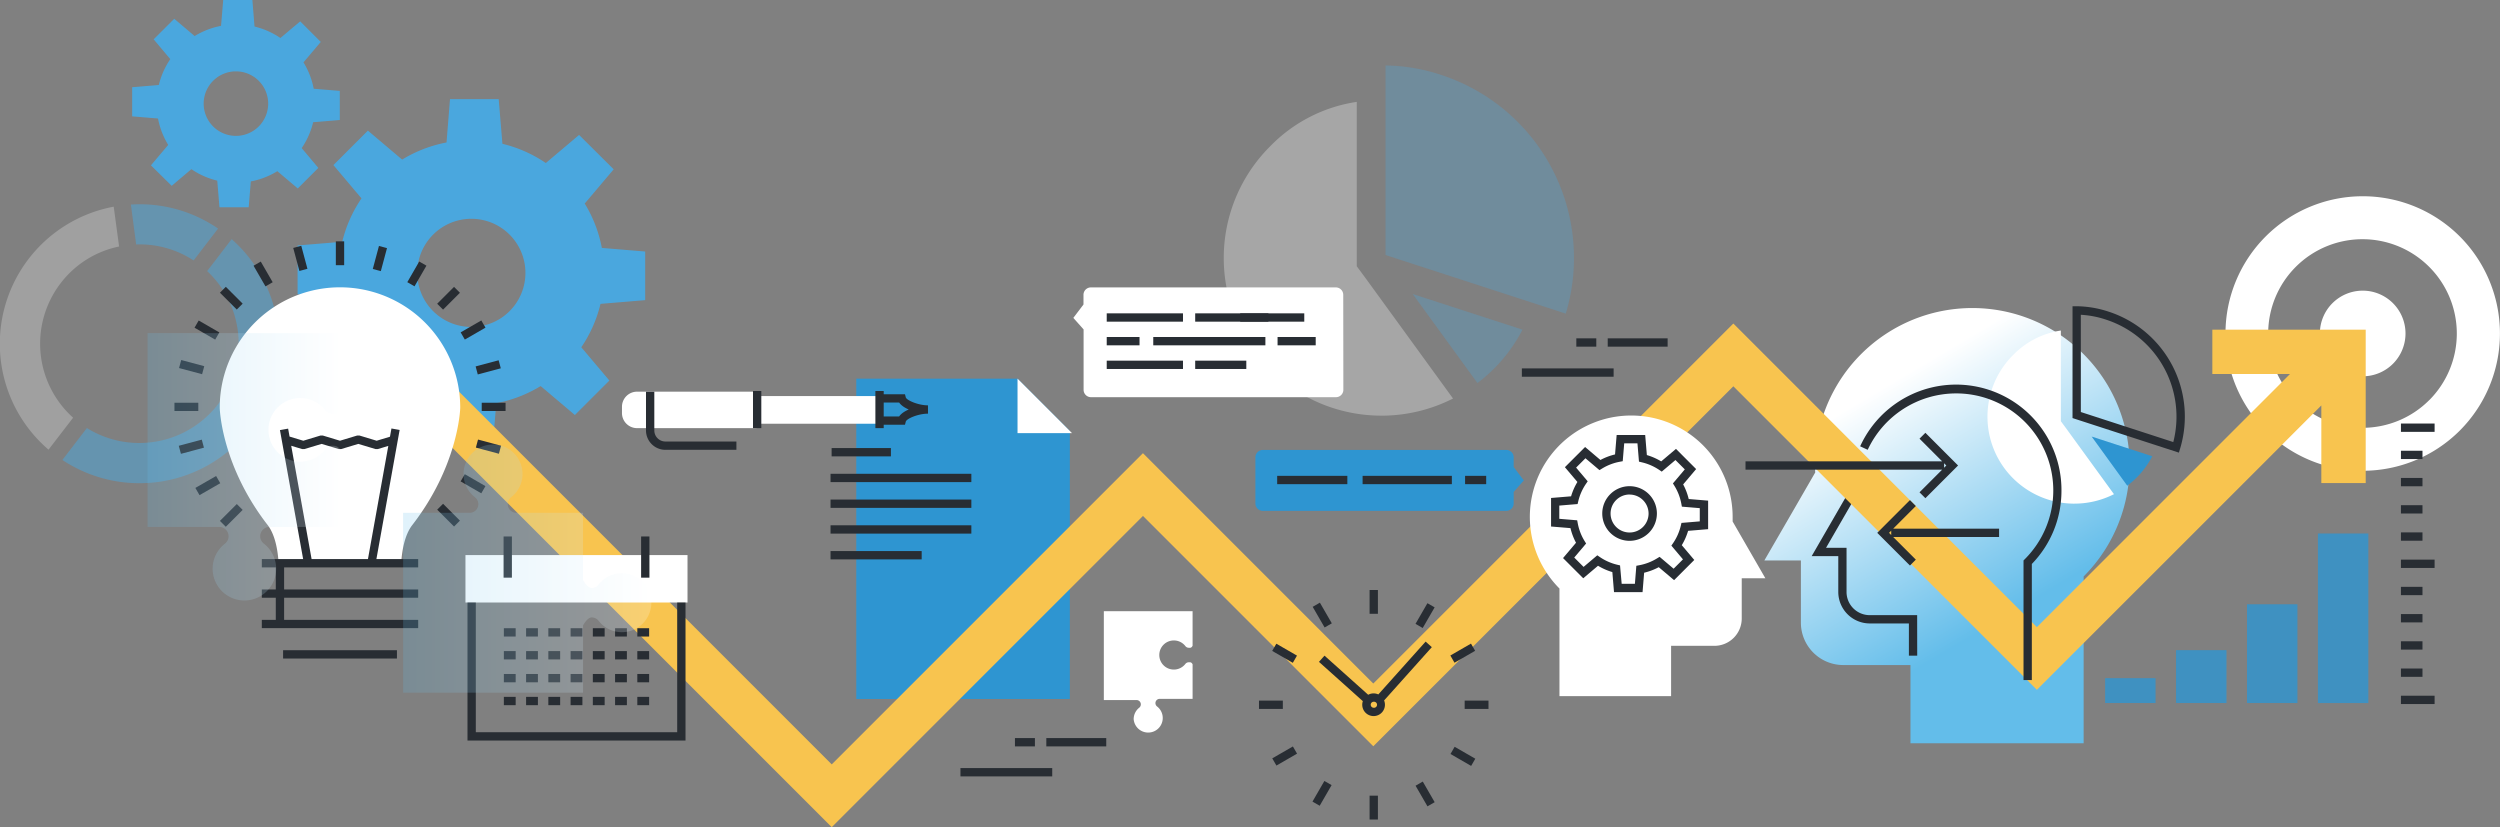 <svg xmlns="http://www.w3.org/2000/svg" xmlns:xlink="http://www.w3.org/1999/xlink" viewBox="0 0 901.4 298.24"><rect x="0" y="0" width="901.4" height="298.24" fill="#808080" stroke="none"/><defs><style>.a,.c{opacity:0.5;}.b{fill:#4aa7de;}.c,.g{fill:#fff;}.d,.l,.m{opacity:0.2;}.e{fill:url(#a);}.f{opacity:0.3;}.h{fill:#282d33;}.i{fill:#2e95d1;}.j{fill:#f8c44f;}.k{opacity:0.8;}.l{fill:url(#b);}.m{fill:url(#c);}</style><linearGradient id="a" x1="678.59" y1="139.91" x2="726.38" y2="220.41" gradientUnits="userSpaceOnUse"><stop offset="0" stop-color="#fff"/><stop offset="1" stop-color="#63bdea"/></linearGradient><linearGradient id="b" x1="-9402.34" y1="-4303.86" x2="-9312.83" y2="-4303.86" gradientTransform="translate(-9167.48 -4098.85) rotate(180)" xlink:href="#a"/><linearGradient id="c" x1="53.2" y1="168.31" x2="123.05" y2="168.31" gradientUnits="userSpaceOnUse"><stop offset="0" stop-color="#63bdea"/><stop offset="1" stop-color="#fff"/></linearGradient></defs><title>img-banner-Setup-Blue</title><g class="a"><path class="b" d="M90.19 154.53a50.28 50.28 0 0 0-6.67-68.31l-8.83 11.52a35.82 35.82 0 0 1-43.37 56.59l-8.83 11.52a50.28 50.28 0 0 0 67.7-11.32zM78.63 82.41a49.87 49.87 0 0 0-31.44-8.66l1.9 14.39a35.55 35.55 0 0 1 20.72 5.77z"/><path class="c" d="M26.36 150.61a35.87 35.87 0 0 1-4.52-48.46 35.48 35.48 0 0 1 21.1-13.27l-1.94-14.36a50.28 50.28 0 0 0-23.5 87.61z"/></g><path class="e" d="M751.28 268v-60.16a56.71 56.71 0 1 0-96.85-40.05c0 .86 0 1.71.07 2.56l-7.92 13.72-10.42 18h13.17v22.43a15.29 15.29 0 0 0 15.29 15.29h24.22v28.21z"/><g class="f"><path class="b" d="M509.36 106l39.59 12.86a56.06 56.06 0 0 1-16.25 19.25zM499.56 91.95v-68.34a65.35 65.35 0 0 1 20 3.38 69.43 69.43 0 0 1 45 86.09z"/><path class="g" d="M498.07 149.87a56.84 56.84 0 0 1-40.17-97.05 54.76 54.76 0 0 1 31.3-16.09v59.27l3.21 4.34 31.5 43.35a57 57 0 0 1-25.83 6.19z"/></g><path class="b" d="M132.65 47.1l-12.44 12.43 10.13 12a47.59 47.59 0 0 0-6.94 15.65l-16.1 1.32v17.58l15.62 1.3a47.69 47.69 0 0 0 6.17 16l-10.44 12.34 12.43 12.43 12-10.13a47.61 47.61 0 0 0 15.65 6.93l1.32 16.05h17.59l1.3-15.63a47.63 47.63 0 0 0 16-6.17l12.34 10.44 12.44-12.43-10.13-12a47.55 47.55 0 0 0 6.93-15.65l16.11-1.34v-17.53l-15.63-1.3a47.59 47.59 0 0 0-6.17-16l10.44-12.34-12.47-12.4-12 10.13a47.56 47.56 0 0 0-15.65-6.93l-1.34-16.11h-17.56l-1.25 15.63a47.67 47.67 0 0 0-16 6.17zm51.09 37.5a19.5 19.5 0 1 1-27.58 0 19.5 19.5 0 0 1 27.58 0zM62.82 6.77l-7.42 7.41 6 7.14a28.39 28.39 0 0 0-4.14 9.33l-9.61.8v10.5l9.32.78a28.4 28.4 0 0 0 3.68 9.52l-6.23 7.36 7.48 7.39 7.1-6a28.4 28.4 0 0 0 9.33 4.13l.8 9.61h10.53l.78-9.32a28.39 28.39 0 0 0 9.56-3.7l7.36 6.23 7.42-7.41-6-7.14a28.34 28.34 0 0 0 4.13-9.33l9.61-.8v-10.5l-9.41-.77a28.41 28.41 0 0 0-3.68-9.52l6.23-7.36-7.42-7.42-7.14 6a28.39 28.39 0 0 0-9.33-4.13l-.77-9.57h-10.52l-.78 9.32a28.38 28.38 0 0 0-9.52 3.68zm30.47 22.37a11.63 11.63 0 1 1-16.45 0 11.63 11.63 0 0 1 16.45 0z"/><path class="h" d="M691.27 236.41h-3v-11.62h-14.11a11.37 11.37 0 0 1-11.35-11.36v-12.92h-9.59l12.9-22.33v-1.28c0-.93 0-1.85.1-2.74l3 .21c-.06.82-.09 1.67-.09 2.52v2.03l-10.73 18.59h7.39v15.93a8.36 8.36 0 0 0 8.35 8.36h17.11z"/><path class="g" d="M886.9 85.25a49.49 49.49 0 1 0 0 70 49.54 49.54 0 0 0 0-70zm-11 59a34 34 0 1 1 0-48 34 34 0 0 1 .02 48zM862.82 109.33a15.44 15.44 0 1 0 0 21.82 15.45 15.45 0 0 0 0-21.82z"/><path class="i" d="M366.89 136.53h-58.15v115.51h77v-96.65l-18.85-18.86z"/><path class="g" d="M366.88 156.17h19.64l-19.64-19.64v19.64z"/><path class="h" d="M299.85 161.55h21.38v3h-21.38zM299.46 170.83h50.77v3h-50.77zM299.46 180.12h50.77v3h-50.77zM299.46 189.4h50.77v3h-50.77zM299.46 198.69h32.86v3h-32.86z"/><path class="j" d="M299.89 298.24l-170.67-170.67 11.32-11.32 159.35 159.36 112.21-112.21 83.05 83.06 129.82-129.81 109.45 109.46 101.05-101.05 11.32 11.31-112.37 112.36-109.45-109.45-129.82 129.8-83.05-83.05-112.21 112.21zM852.98 174.17h-16v-39.31h-39.3v-16h55.3v55.31z"/><path class="h" d="M493.82 212.73h3v8.59h-3zM510.374 224.936l4.3-7.448 2.598 1.5-4.3 7.448zM522.936 236.35l7.439-4.295 1.5 2.598-7.439 4.295zM528.1 252.61h8.59v3h-8.59zM522.986 271.86l1.5-2.598 7.448 4.3-1.5 2.598zM510.395 283.298l2.598-1.5 4.295 7.439-2.598 1.5zM493.82 286.89h3v8.59h-3zM473.228 289.022l4.295-7.439 2.598 1.5-4.295 7.439zM458.726 273.432l7.439-4.295 1.5 2.598-7.439 4.295zM453.94 252.61h8.6v3h-8.6zM458.7 234.693l1.5-2.598 7.439 4.295-1.5 2.598zM473.302 218.798l2.598-1.5 4.3 7.448-2.598 1.5zM495.31 258.19a4.09 4.09 0 1 1 3-1.36 4.09 4.09 0 0 1-3 1.36zm0-5.17a1.08 1.08 0 0 0-.81.36 1.09 1.09 0 0 0 .81 1.81 1.09 1.09 0 1 0 0-2.17zM496.009 251.455l18.016-20.122 2.235 2.001-18.016 20.122zM475.561 238.638l2.001-2.235 17.724 15.868-2.001 2.235z"/><path class="g" d="M167.83 200.14h80.06v17.1h-80.06z"/><path class="h" d="M247.17 267.01h-78.61v-49.74h3v46.74h72.61v-46.74h3v49.74zM181.57 193.43h3v14.85h-3zM231.16 193.43h3v14.85h-3zM181.67 226.51h4.26v3h-4.26zM189.69 226.51h4.26v3h-4.26zM197.71 226.51h4.26v3h-4.26zM205.73 226.51h4.26v3h-4.26zM213.75 226.51h4.26v3h-4.26zM221.77 226.51h4.26v3h-4.26zM229.79 226.51h4.26v3h-4.26zM181.67 234.76h4.26v3h-4.26zM189.69 234.76h4.26v3h-4.26zM197.71 234.76h4.26v3h-4.26zM205.73 234.76h4.26v3h-4.26zM213.75 234.76h4.26v3h-4.26zM221.77 234.76h4.26v3h-4.26zM229.79 234.76h4.26v3h-4.26zM181.67 243.01h4.26v3h-4.26zM189.69 243.01h4.26v3h-4.26zM197.71 243.01h4.26v3h-4.26zM205.73 243.01h4.26v3h-4.26zM213.75 243.01h4.26v3h-4.26zM221.77 243.01h4.26v3h-4.26zM229.79 243.01h4.26v3h-4.26zM181.67 251.26h4.26v3h-4.26zM189.69 251.26h4.26v3h-4.26zM197.71 251.26h4.26v3h-4.26zM205.73 251.26h4.26v3h-4.26zM213.75 251.26h4.26v3h-4.26zM221.77 251.26h4.26v3h-4.26zM229.79 251.26h4.26v3h-4.26z"/><path class="g" d="M100.42 202.57h44.26c.3-4.19 1.24-9.63 3.88-13.14 16.33-21 17.38-41.07 17.38-42.48a43.35 43.35 0 0 0-86.71 0c0 1.42 1 21.44 17.37 42.48 2.63 3.51 3.54 8.95 3.82 13.14z"/><path class="h" d="M100.936 155.077l2.952-.531 8.57 47.645-2.952.531zM132.569 202.137l8.57-47.645 2.952.531-8.57 47.645zM136.25 161.91h-.87l-6.19-1.86-6.17 1.86h-.87l-6.18-1.86-6.18 1.86h-.87l-6.61-2 .87-2.87 6.18 1.87 6.18-1.87h.87l6.17 1.87 6.18-1.87h.87l6.18 1.87 6.19-1.87.87 2.87-6.62 2zM94.4 201.58h56.38v3h-56.38zM94.4 212.53h56.38v3h-56.38zM94.4 223.49h56.38v3h-56.38zM102.07 234.44h41.05v3h-41.05zM99.44 203.66h3v20.81h-3zM121.09 87.01h3v8.6h-3zM105.726 89.399l2.898-.777 2.225 8.298-2.898.777zM91.421 95.811l2.598-1.5 4.3 7.448-2.598 1.5zM79.301 105.536l2.121-2.121 6.073 6.073-2.121 2.121zM70.14 118.158l1.5-2.598 7.448 4.3-1.5 2.598zM64.559 132.705l.777-2.898 8.308 2.227-.777 2.898zM62.9 145.2h8.6v3h-8.6zM64.459 160.732l8.298-2.216.774 2.898-8.298 2.216zM70.438 175.923l7.482-4.3 1.5 2.61-7.482 4.3zM79.297 187.812l6.08-6.08 2.121 2.121-6.08 6.08zM157.631 183.763l2.121-2.121 6.08 6.08-2.121 2.121zM166.087 173.574l1.5-2.598 7.448 4.3-1.5 2.598zM171.58 161.382l.777-2.898 8.308 2.227-.777 2.898zM173.69 145.2h8.6v3h-8.6zM171.493 132.116l8.298-2.216.774 2.898-8.298 2.216zM166.095 119.839l7.448-4.3 1.5 2.598-7.448 4.3zM157.627 109.519l6.08-6.08 2.121 2.121-6.08 6.08zM146.856 101.738l4.3-7.448 2.598 1.5-4.3 7.448zM134.413 96.98l2.225-8.298 2.898.777-2.225 8.298z"/><path class="g" d="M272.78 141.22h-43.08a5.44 5.44 0 0 0-5.44 5.44v2.27a5.44 5.44 0 0 0 5.44 5.44h43.08zM317.22 142.8h-52.83c-3 0-5.44 1.85-5.44 4.13v1.72c0 2.28 2.44 4.13 5.44 4.13h52.83z"/><path class="h" d="M265.52 162.19h-25.66a7 7 0 0 1-6.94-6.94v-14h3v14a4 4 0 0 0 3.94 3.94h25.66zM271.5 140.99h3v13.38h-3zM315.63 140.99h3v13.38h-3zM326.3 153.15h-7.92v-3h5.82c1.85-2.66 7.35-4 10.39-4v3c-3.61 0-7.75 1.84-8 2.87zM334.6 149.15c-3 0-8.55-1.33-10.39-4h-5.82v-3h7.91l.29 1.13c.26 1 4.4 2.87 8 2.87z"/><path class="g" d="M484.36 140.55a2.67 2.67 0 0 1-2.66 2.66h-88.34a2.67 2.67 0 0 1-2.66-2.66v-21.77l-3.7-4.16 3.66-4.83v-3.5a2.67 2.67 0 0 1 2.66-2.66h88.34a2.67 2.67 0 0 1 2.66 2.66zM399 114.48z"/><path class="h" d="M399.04 112.98h27.5v3h-27.5z"/><path class="g" d="M430.94 114.48z"/><path class="h" d="M430.94 112.98h26.4v3h-26.4z"/><path class="g" d="M447.17 114.48z"/><path class="h" d="M447.17 112.98h23.1v3h-23.1z"/><path class="g" d="M399 123z"/><path class="h" d="M399.04 121.51h11.83v3h-11.83z"/><path class="g" d="M415.82 123z"/><path class="h" d="M415.82 121.51h40.43v3h-40.43z"/><path class="g" d="M460.64 123z"/><path class="h" d="M460.64 121.51h13.75v3h-13.75z"/><path class="g" d="M399 131.54z"/><path class="h" d="M399.04 130.04h27.5v3h-27.5z"/><path class="g" d="M430.94 131.54z"/><path class="h" d="M430.94 130.04h18.43v3h-18.43z"/><path class="i" d="M452.65 181.54a2.67 2.67 0 0 0 2.66 2.66h87.8a2.67 2.67 0 0 0 2.66-2.66v-4.16l3.66-4.16-3.66-4.83v-3.5a2.67 2.67 0 0 0-2.66-2.66h-87.8a2.67 2.67 0 0 0-2.66 2.66z"/><path class="g" d="M460.5 173.07z"/><path class="h" d="M460.5 171.57h25.3v3h-25.3z"/><path class="g" d="M491.3 173.07z"/><path class="h" d="M491.3 171.57h32.18v3h-32.18z"/><path class="g" d="M528.25 173.07z"/><path class="h" d="M528.25 171.57h7.61v3h-7.61z"/><path class="i" d="M754.17 157.41l21.84 7.1a31 31 0 0 1-9 10.62z"/><path class="h" d="M785.62 163.2l-38.35-12.46v-40.32h1.53a37.82 37.82 0 0 1 11.46 1.94 39.8 39.8 0 0 1 25.81 49.35zm-35.35-14.64l33.33 10.83a36.8 36.8 0 0 0-24.28-44.15 34.38 34.38 0 0 0-9.06-1.74z"/><path class="g" d="M747.95 181.6a31.36 31.36 0 0 1-22.16-53.54 30.22 30.22 0 0 1 17.27-8.88v32.69l1.77 2.39 17.38 23.92a31.48 31.48 0 0 1-14.25 3.41zM408.76 259.33a5.24 5.24 0 0 1 2-4.16 1.55 1.55 0 0 0-.8-2.75h-11.96v-32.05h32v12.45l-.1.19-.12.17a1.51 1.51 0 0 1-.27.26h-.05l-.11.06-.12.06h-.62a1.55 1.55 0 0 1-1.21-.6 5.25 5.25 0 1 0 0 6.42 1.55 1.55 0 0 1 1.21-.59h.62l.12.06.11.06h.05a1.57 1.57 0 0 1 .27.26l.12.17a2 2 0 0 1 .1.19v12.45h-12a1.54 1.54 0 0 0-.8 2.75 5.25 5.25 0 1 1-8.46 4.16z"/><path class="h" d="M732.6 245.21h-3v-43.13l.44-.44a35 35 0 0 0-24.8-59.79 35.18 35.18 0 0 0-31.82 20.33l-2.72-1.26a38 38 0 0 1 72.58 16 37.78 37.78 0 0 1-10.68 26.42zM688.65 203.91l-11.79-11.79 11.79-11.8 2.12 2.13-9.66 9.67 9.66 9.66-2.12 2.13zM681.9 190.62h38.89v3h-38.89zM694.22 179.63l-2.12-2.12 9.66-9.67-9.66-9.67 2.12-2.12 11.78 11.79-11.78 11.79zM629.36 166.34h71.6v3h-71.6z"/><path class="g" d="M562.28 251v-38.8a36.56 36.56 0 1 1 62.44-25.82v1.65l5.1 8.85 6.71 11.63h-8.53v14.49a9.86 9.86 0 0 1-9.86 9.86h-15.61v18.14z"/><path class="h" d="M592.24 213.49h-10.29l-.6-7.22a21.79 21.79 0 0 1-5.17-2.28l-5.33 4.51-7.28-7.28 4.68-5.53a21.72 21.72 0 0 1-2-5.27l-7-.58v-10.29l7.22-.6a21.77 21.77 0 0 1 2.28-5.17l-4.51-5.33 7.28-7.28 5.53 4.68a21.79 21.79 0 0 1 5.27-2l.58-7h10.29l.6 7.23a21.83 21.83 0 0 1 5.17 2.28l5.33-4.51 7.27 7.28-4.68 5.53a21.78 21.78 0 0 1 2 5.27l7 .58v10.29l-7.22.6a21.77 21.77 0 0 1-2.28 5.17l4.51 5.33-7.28 7.28-5.53-4.68a21.78 21.78 0 0 1-5.27 2zm-7.53-3h4.77l.52-6.49 1.12-.21a18.85 18.85 0 0 0 6.33-2.45l.93-.57 5.06 4.28 3.37-3.37-4.18-4.94.64-.94a18.8 18.8 0 0 0 2.75-6.21l.25-1.05 6.6-.55v-4.77l-6.45-.54-.21-1.12a18.83 18.83 0 0 0-2.45-6.34l-.57-.92 4.28-5.06-3.37-3.37-4.94 4.18-.94-.64a18.89 18.89 0 0 0-6.22-2.71l-1.05-.25-.55-6.61h-4.77l-.54 6.45-1.12.21a18.82 18.82 0 0 0-6.33 2.44l-.93.57-5.06-4.28-3.37 3.37 4.18 4.94-.64.94a18.83 18.83 0 0 0-2.75 6.21l-.25 1.05-6.6.55v4.77l6.45.54.21 1.12a18.78 18.78 0 0 0 2.44 6.33l.57.92-4.28 5.06 3.37 3.37 4.94-4.18.94.64a18.84 18.84 0 0 0 6.21 2.75l1.05.25zM587.56 195a9.85 9.85 0 1 1 9.85-9.85 9.86 9.86 0 0 1-9.85 9.85zm0-16.7a6.85 6.85 0 1 0 6.85 6.85 6.86 6.86 0 0 0-6.85-6.83zM579.68 122h21.6v3h-21.6zM568.36 122h7.2v3h-7.2zM548.72 132.83h33.09v3h-33.09zM377.26 266.11h21.61v3h-21.61zM365.95 266.11h7.2v3h-7.2zM346.3 276.94h33.09v3h-33.09z"/><g class="k"><path class="i" d="M759.03 244.52h18.18v8.96h-18.18zM784.6 234.42h18.18v19.06h-18.18zM810.18 217.88h18.18v35.6h-18.18zM835.75 192.36h18.18v61.13h-18.18z"/></g><path class="g" d="M865.68 252.35z"/><path class="h" d="M865.68 250.85h12.14v3h-12.14z"/><path class="g" d="M865.68 242.54z"/><path class="h" d="M865.68 241.04h7.77v3h-7.77z"/><path class="g" d="M865.68 232.72z"/><path class="h" d="M865.68 231.22h7.77v3h-7.77z"/><path class="g" d="M865.68 222.91z"/><path class="h" d="M865.68 221.41h7.77v3h-7.77z"/><path class="g" d="M865.68 213.09z"/><path class="h" d="M865.68 211.59h7.77v3h-7.77z"/><path class="g" d="M865.68 203.28z"/><path class="h" d="M865.68 201.78h12.14v3h-12.14z"/><path class="g" d="M865.68 193.46z"/><path class="h" d="M865.68 191.96h7.77v3h-7.77z"/><path class="g" d="M865.68 183.65z"/><path class="h" d="M865.68 182.15h7.77v3h-7.77z"/><path class="g" d="M865.68 173.83z"/><path class="h" d="M865.68 172.33h7.77v3h-7.77z"/><path class="g" d="M865.68 164z"/><path class="h" d="M865.68 162.52h7.77v3h-7.77z"/><path class="g" d="M865.68 154.21z"/><path class="h" d="M865.68 152.71h12.14v3h-12.14z"/><path class="l" d="M210.22 249.76v-24.22s1.47-2.93 3.14-2.93a3.14 3.14 0 0 1 2.45 1.2 10.63 10.63 0 1 0 0-13 3.13 3.13 0 0 1-2.45 1.21c-1.67 0-3.14-2.93-3.14-2.93v-24.2h-24.32a3.13 3.13 0 0 1-1.63-5.58 10.63 10.63 0 1 0-13 0 3.13 3.13 0 0 1-1.62 5.58h-24.3v64.87z"/><path class="m" d="M76.67 205a11.43 11.43 0 0 1 4.46-9 3.37 3.37 0 0 0-1.75-6h-26.18v-69.88h69.86v27.13a3.5 3.5 0 0 1-.21.42.19.19 0 0 0 0 .05c-.08.13-.17.26-.27.38a3.34 3.34 0 0 1-.6.56l-.11.09a2.47 2.47 0 0 1-.24.14l-.27.14-.23.09-.36.11h-.2a3.83 3.83 0 0 1-.6.06 3.38 3.38 0 0 1-2.64-1.3 11.46 11.46 0 1 0 0 14 3.38 3.38 0 0 1 2.64-1.29 3.12 3.12 0 0 1 .6.06h.2l.36.1.23.09a2 2 0 0 1 .27.14l.24.14.11.09a3.44 3.44 0 0 1 .6.56 2.61 2.61 0 0 1 .26.37v.05a4.31 4.31 0 0 1 .21.42v27.28h-26.19a3.36 3.36 0 0 0-1.74 6 11.45 11.45 0 1 1-18.45 9z"/></svg>